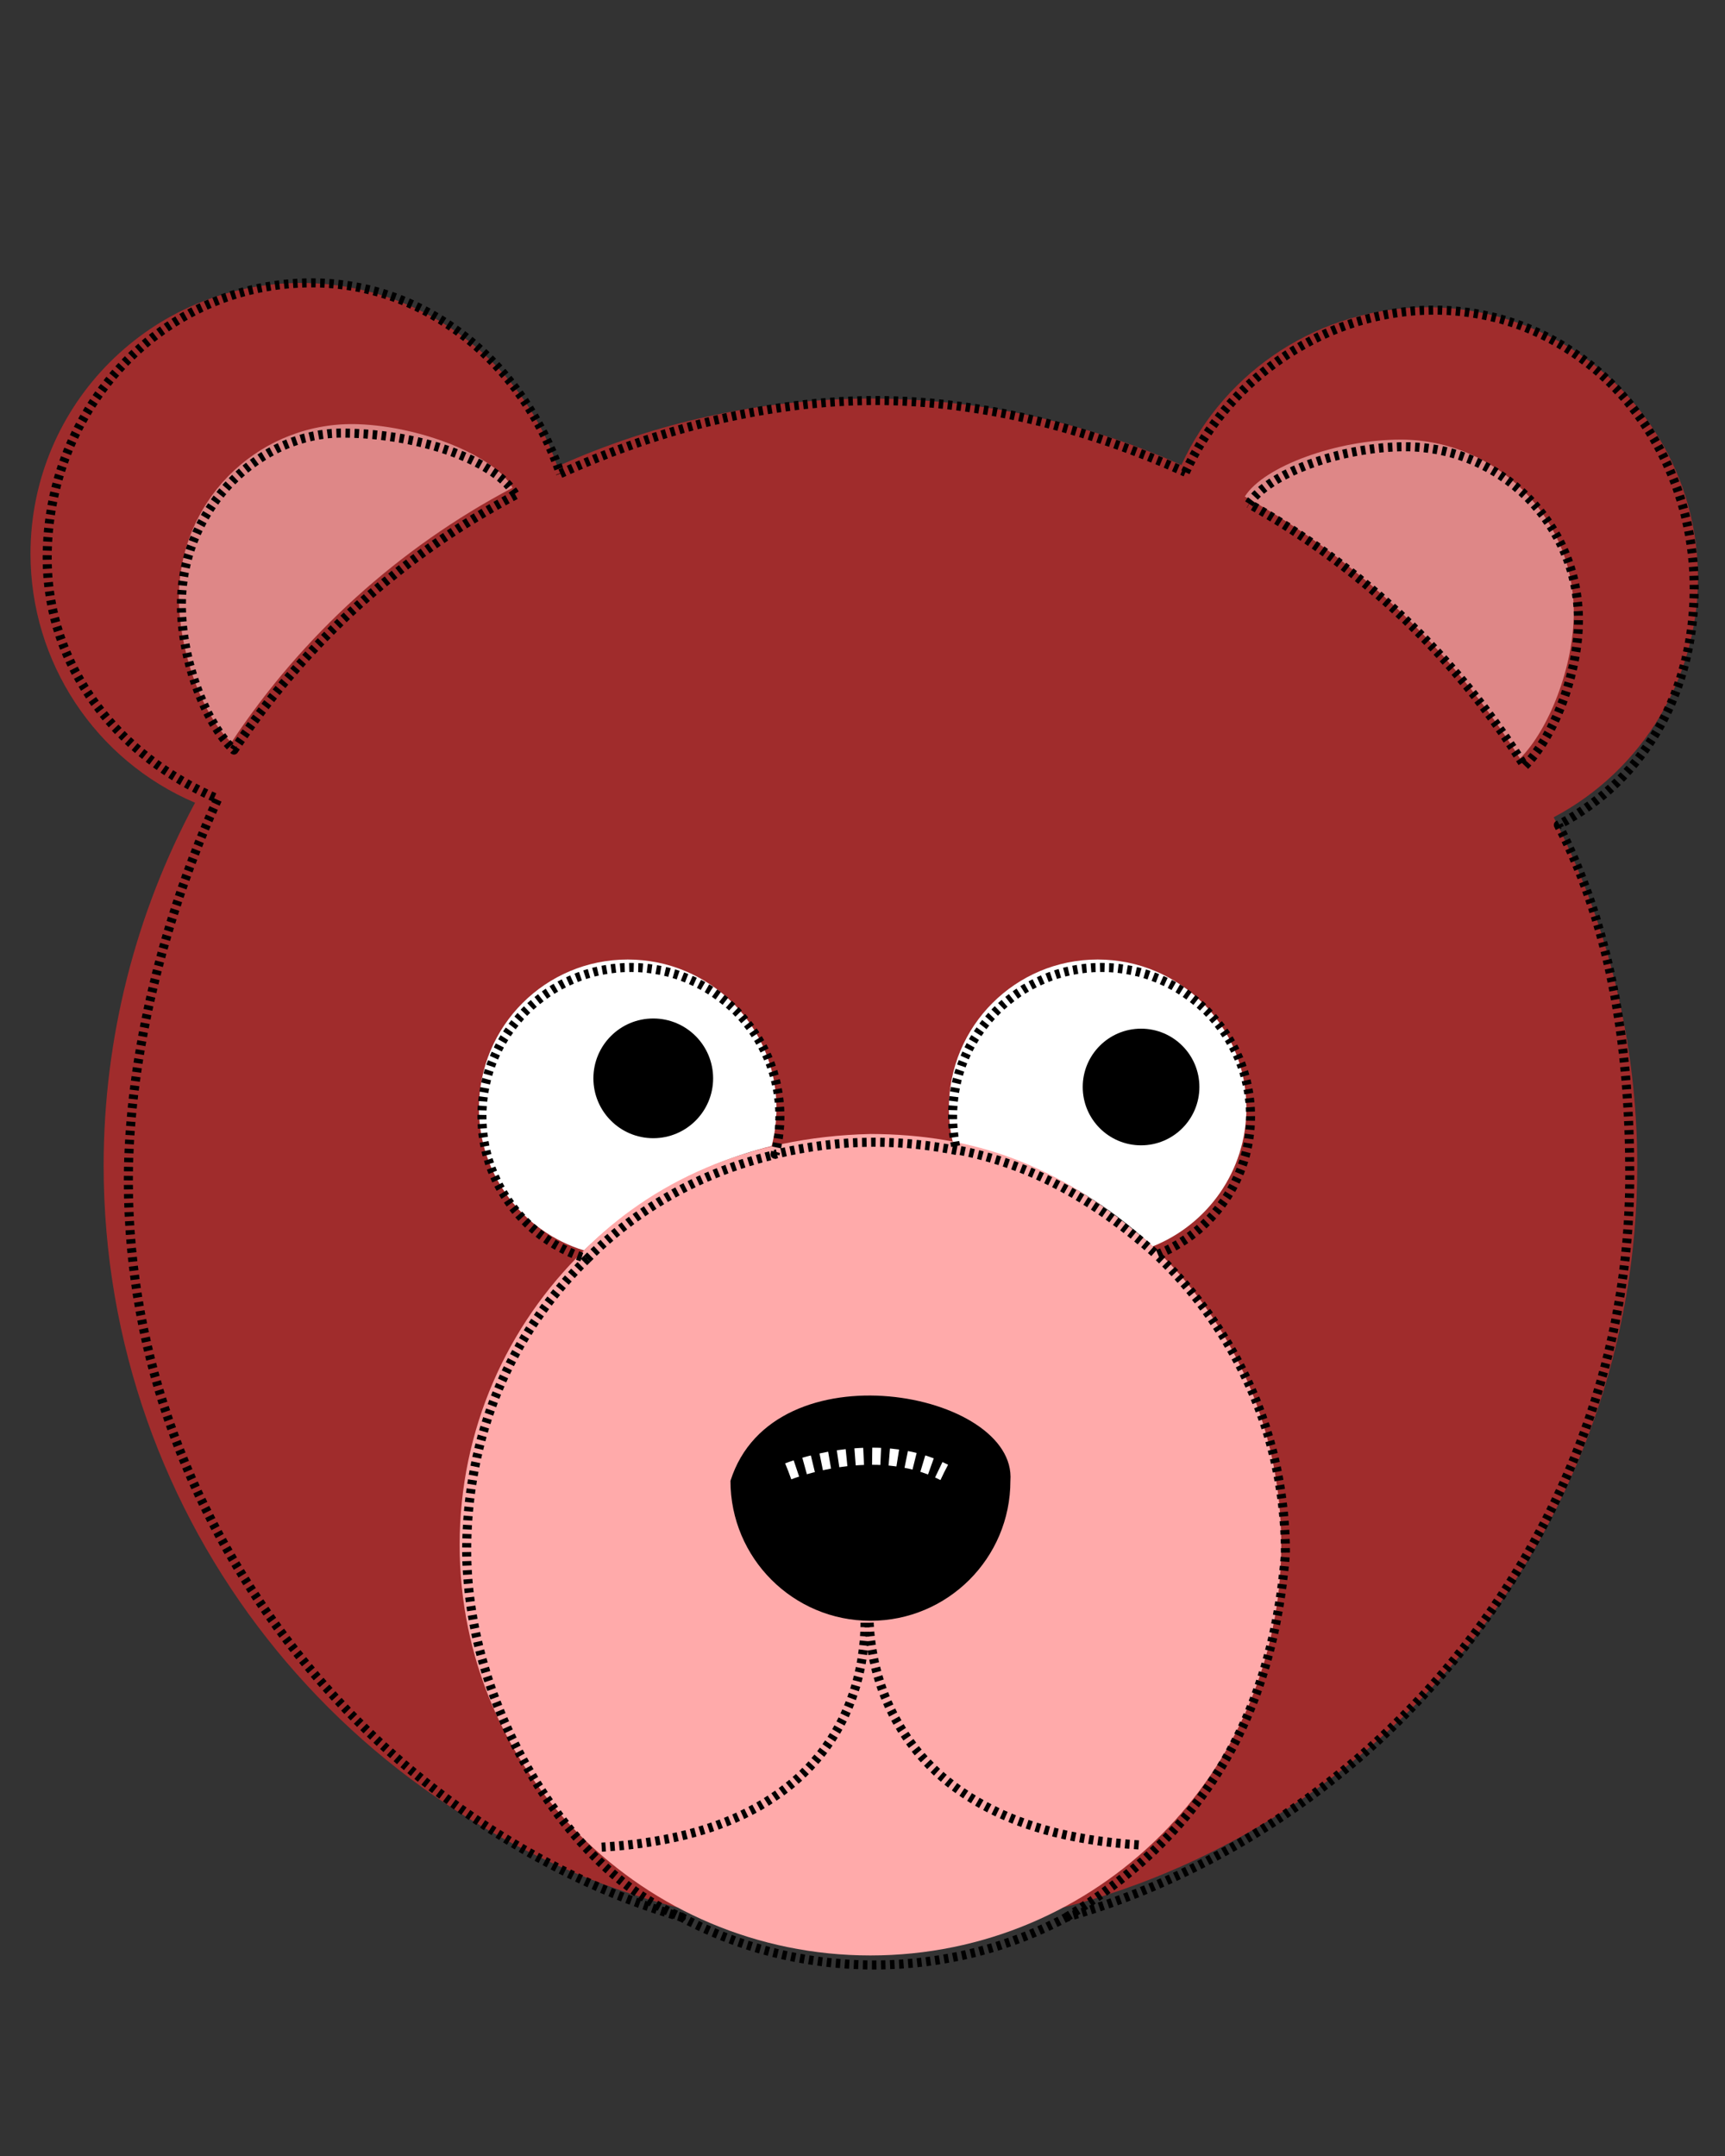 <?xml version="1.0" encoding="UTF-8" standalone="no"?>
<!-- Created with Inkscape (http://www.inkscape.org/) -->

<svg
   xmlns:inkstitch="http://inkstitch.org/namespace"
   xmlns:dc="http://purl.org/dc/elements/1.1/"
   xmlns:cc="http://creativecommons.org/ns#"
   xmlns:rdf="http://www.w3.org/1999/02/22-rdf-syntax-ns#"
   xmlns:svg="http://www.w3.org/2000/svg"
   xmlns="http://www.w3.org/2000/svg"
   xmlns:sodipodi="http://sodipodi.sourceforge.net/DTD/sodipodi-0.dtd"
   xmlns:inkscape="http://www.inkscape.org/namespaces/inkscape"
   width="40mm"
   height="50mm"
   viewBox="0 0 40 50"
   version="1.1"
   id="svg8"
   inkscape:version="0.92.3 (2405546, 2018-03-11)"
   sodipodi:docname="fill-stitch.svg">
  <rect x="0" y="0" width="40" height="50" fill="#333333" stroke="none"/>
  <sodipodi:namedview
     id="base"
     pagecolor="#ffffff"
     bordercolor="#666666"
     borderopacity="1.0"
     inkscape:pageopacity="0.0"
     inkscape:pageshadow="2"
     inkscape:zoom="3.959798"
     inkscape:cx="36.38467"
     inkscape:cy="82.256106"
     inkscape:document-units="mm"
     inkscape:current-layer="g5344"
     showgrid="false"
     inkscape:window-width="1920"
     inkscape:window-height="1033"
     inkscape:window-x="0"
     inkscape:window-y="0"
     inkscape:window-maximized="1"
     inkscape:snap-global="false" />
  <defs
     id="defs2">
    <symbol
       id="inkstitch_fill_start">
      <title
         id="inkstitch_title9432">Fill stitch starting point</title>
      <path
         inkscape:connector-curvature="0"
         style="opacity:1;vector-effect:none;fill:#fafafa;fill-opacity:1;fill-rule:evenodd;stroke:#003399;stroke-width:1.065;stroke-linecap:round;stroke-linejoin:miter;stroke-miterlimit:4;stroke-dasharray:3.195, 3.195;stroke-dashoffset:0;stroke-opacity:1"
         d="m 9.247,-2.6e-6 c -1.9e-6,5.107 -4.14,9.247 -9.247,9.247 C -5.107,9.247 -9.247,5.107 -9.247,-2.6e-6 c 2e-7,-5.107 4.14,-9.247 9.247,-9.247 2.452,0 4.804,0.974 6.538,2.708 1.734,1.734 2.708,4.086 2.708,6.538 0,0 0,0 0,0"
         id="inkstitch_circle13166-6" />
      <path
         inkscape:connector-curvature="0"
         id="inkstitch_path4183"
         d="m 6.573,0.004 c 0,0 -10.451,6.034 -10.451,6.034 0,0 0,-12.068 0,-12.068 0,0 10.451,6.034 10.451,6.034"
         style="opacity:1;vector-effect:none;fill:#000000;fill-opacity:1;fill-rule:evenodd;stroke:none;stroke-width:2.742;stroke-linecap:butt;stroke-linejoin:miter;stroke-miterlimit:4;stroke-dasharray:none;stroke-dashoffset:0;stroke-opacity:1" />
    </symbol>
    <symbol
       id="inkstitch_fill_end">
      <title
         id="inkstitch_title9427">Fill stitch ending point</title>
      <path
         inkscape:connector-curvature="0"
         style="opacity:1;vector-effect:none;fill:#fafafa;fill-opacity:1;fill-rule:evenodd;stroke:#003399;stroke-width:1.065;stroke-linecap:round;stroke-linejoin:miter;stroke-miterlimit:4;stroke-dasharray:3.195, 3.195;stroke-dashoffset:0;stroke-opacity:1"
         d="m 9.22,0.079 c -1.9e-6,5.107 -4.14,9.247 -9.247,9.247 -5.107,0 -9.247,-4.14 -9.247,-9.247 1e-7,-2.452 0.974,-4.804 2.708,-6.538 1.734,-1.734 4.086,-2.708 6.538,-2.708 5.107,0 9.247,4.14 9.247,9.247 0,0 0,0 0,0"
         id="inkstitch_circle13166" />
      <path
         inkscape:connector-curvature="0"
         id="inkstitch_rect5371-2"
         d="m -4.57,-4.57 c 0,0 9.141,0 9.141,0 0,0 0,9.141 0,9.141 0,0 -9.141,0 -9.141,0 0,0 0,-9.141 0,-9.141"
         style="opacity:1;fill:#000000;fill-opacity:1;fill-rule:nonzero;stroke:none;stroke-width:2.272;stroke-linecap:round;stroke-linejoin:round;stroke-miterlimit:4;stroke-dasharray:4.819, 4.819;stroke-dashoffset:0;stroke-opacity:1;paint-order:fill markers stroke" />
    </symbol>
  </defs>
  <g
     id="layer1"
     inkscape:groupmode="layer"
     inkscape:label="Level 1"
     transform="translate(0,-247)">
    <g
       inkscape:label="bear"
       id="g5344">
      <g
         id="g6323"
         inkscape:label="fill"
         transform="matrix(0.528,0,0,0.528,-6.349,142.327)">
        <path
           style="display:inline;opacity:1;fill:#a02c2c;fill-opacity:1;stroke:none;stroke-width:0.4;stroke-linecap:butt;stroke-linejoin:round;stroke-miterlimit:4;stroke-dasharray:0.2, 0.2;stroke-dashoffset:0;stroke-opacity:1"
           d="m 25.257,210.672 c -6.568,9e-5 -11.893,5.325 -11.893,11.893 7.93e-4,4.764 2.845,9.069 7.227,10.938 -2.632,4.895 -4.011,10.365 -4.015,15.923 -8e-6,15.683 10.72,28.861 25.233,32.608 -0.527,-0.3 0.83,-0.65 0.332,-1.043 -3.749,-2.964 -8.429,-8.445 -8.526,-14.564 1.27e-4,-5.07 2.429,-10.383 5.796,-13.661 -2.672,-0.82 -5.283,-2.838 -5.283,-5.778 0.334,-8.52 11.335,-6.801 10.861,-0.334 0,0.574 0.059,2.601 -0.08,3.131 3.275,-1.104 7.138,-1.629 9.63,-0.233 0.088,-0.681 -0.125,-2.391 -0.04,-2.898 0.601,-3.608 2.39,-5.263 5.998,-5.263 3.608,0 5.397,2.123 5.397,5.731 0,2.754 -2.106,4.708 -4.517,5.668 3.475,3.288 5.981,8.275 5.981,13.437 -0.987,7.427 -4.793,11.631 -9.292,14.858 -0.52,0.373 1.205,0.599 0.631,0.949 14.512,-3.747 25.232,-16.925 25.232,-32.608 -2.64e-4,-5.313 -1.258,-10.551 -3.67,-15.285 3.895,-2.058 6.333,-6.101 6.337,-10.506 1.99e-4,-6.569 -5.325,-11.894 -11.893,-11.894 -4.642,0.005 -8.857,2.711 -10.794,6.929 -4.298,-1.917 -8.95,-2.912 -13.655,-2.92 -4.743,0.014 -9.429,1.03 -13.752,2.982 -1.639,-4.814 -6.158,-8.053 -11.243,-8.059 z m 7.872,8.929 c -4.987,2.636 -7.763,5.079 -10.877,9.783 -4.862,-9.333 4.541,-13.916 10.877,-9.783 z m 45.715,10.42 c -2.999,-4.788 -5.752,-7.341 -10.681,-10.101 7.424,-4.04 14.348,2.354 10.681,10.101 z"
           id="path4888"
           inkscape:connector-curvature="0"
           sodipodi:nodetypes="cccccsccccccsssccsccccccccccccccc"
           embroider_fill_underlay="True" />
        <path
           style="display:inline;opacity:1;fill:#ffffff;fill-opacity:1;stroke:none;stroke-width:0.5;stroke-linecap:butt;stroke-linejoin:round;stroke-miterlimit:4;stroke-dasharray:0.25, 0.25;stroke-dashoffset:0;stroke-opacity:1"
           d="m 39.592,240.388 c -3.608,0 -6.533,2.925 -6.533,6.533 0,2.94 1.943,5.426 4.615,6.246 2.256,-2.196 5.082,-3.806 8.238,-4.585 0.139,-0.53 0.213,-1.087 0.213,-1.661 0,-3.608 -2.925,-6.533 -6.533,-6.533 z"
           id="path5307"
           inkscape:connector-curvature="0"
           embroider_fill_underlay="True" />
        <path
           style="display:inline;opacity:1;fill:#ffffff;fill-opacity:1;stroke:none;stroke-width:0.121;stroke-linecap:butt;stroke-linejoin:round;stroke-miterlimit:4;stroke-dasharray:0.06, 0.06;stroke-dashoffset:0;stroke-opacity:1"
           d="m 60.229,240.388 c -3.608,0 -6.532,2.925 -6.532,6.533 0,0.515 0.061,1.015 0.174,1.495 3.36,0.684 6.377,2.305 8.775,4.574 2.411,-0.961 4.117,-3.315 4.117,-6.069 0,-3.608 -2.925,-6.533 -6.533,-6.533 z"
           id="path5315"
           inkscape:connector-curvature="0"
           embroider_fill_underlay="True" />
        <path
           embroider_angle="-20"
           sodipodi:nodetypes="ccssc"
           inkscape:connector-curvature="0"
           id="path5067"
           d="m 22.186,230.855 c 3.114,-4.704 7.359,-8.551 12.347,-11.186 -0.742,-1.377 -3.96,-2.689 -6.772,-2.792 -4.196,-0.153 -7.721,3.125 -7.873,7.321 -0.091,2.498 1.019,5.469 2.299,6.657 z"
           style="display:inline;opacity:1;fill:#de8787;fill-opacity:1;stroke:none;stroke-width:0.4;stroke-linecap:butt;stroke-linejoin:round;stroke-miterlimit:4;stroke-dasharray:0.2, 0.2;stroke-dashoffset:0;stroke-opacity:1"
           embroider_fill_underlay="True" />
        <path
           style="display:inline;opacity:1;fill:#de8787;fill-opacity:1;stroke:none;stroke-width:0.14;stroke-linecap:butt;stroke-linejoin:round;stroke-miterlimit:4;stroke-dasharray:0.07, 0.07;stroke-dashoffset:0;stroke-opacity:1"
           d="m 66.694,220.054 c 4.929,2.76 9.085,6.717 12.084,11.504 1.251,-1.238 2.363,-4.015 2.363,-6.403 0,-4.199 -3.404,-7.602 -7.603,-7.602 -2.784,0 -6.01,1.17 -6.844,2.501 z"
           id="path5069"
           inkscape:connector-curvature="0"
           sodipodi:nodetypes="ccssc"
           embroider_fill_underlay="True"
           embroider_angle="60" />
        <path
           style="display:inline;opacity:1;fill:#ffaaaa;fill-opacity:1;stroke:none;stroke-width:0.121;stroke-linecap:butt;stroke-linejoin:round;stroke-miterlimit:4;stroke-dasharray:0.06, 0.06;stroke-dashoffset:0;stroke-opacity:1"
           d="m 50.252,248.052 c -5.477,0.128 -9.634,2.152 -12.579,5.114 -3.367,3.277 -5.462,7.856 -5.462,12.926 -3.7e-5,9.964 8.077,18.041 18.041,18.041 9.964,4e-5 18.041,-8.077 18.041,-18.041 -1.24e-4,-5.162 -2.172,-9.814 -5.647,-13.103 -3.998,-3.581 -7.815,-4.92 -12.394,-4.938 z m -0.134,12.225 c 3.268,-0.074 5.58,1.202 5.412,3.41 0,3.395 -2.819,4.654 -5.278,4.744 -2.525,0.092 -5.479,-1.683 -5.479,-5.078 0.825,-2.609 2.804,-3.018 5.345,-3.076 z"
           id="path5309"
           inkscape:connector-curvature="0"
           sodipodi:nodetypes="cccccccccscc"
           embroider_fill_underlay="True" />
        <path
           embroider_repeats="4"
           style="display:inline;opacity:1;fill:none;fill-opacity:1;stroke:#000000;stroke-width:0.4;stroke-linecap:butt;stroke-linejoin:round;stroke-miterlimit:4;stroke-dasharray:0.2, 0.2;stroke-dashoffset:0;stroke-opacity:1"
           d="m 50.203,268.718 c 0,0 -0.945,9.808 11.906,10.564"
           id="path5157"
           inkscape:connector-curvature="0"
           sodipodi:nodetypes="cc" />
        <path
           embroider_repeats="4"
           inkscape:connector-curvature="0"
           id="path5159"
           d="m 49.977,268.718 c 0,0 1.323,9.903 -11.528,10.659"
           style="display:inline;opacity:1;fill:none;fill-opacity:1;stroke:#000000;stroke-width:0.4;stroke-linecap:butt;stroke-linejoin:round;stroke-miterlimit:4;stroke-dasharray:0.2, 0.2;stroke-dashoffset:0;stroke-opacity:1"
           sodipodi:nodetypes="cc" />
        <path
           style="display:inline;opacity:1;fill:#000000;fill-opacity:1;stroke:none;stroke-width:0.114;stroke-linecap:butt;stroke-linejoin:round;stroke-miterlimit:4;stroke-dasharray:0.057, 0.057;stroke-dashoffset:0;stroke-opacity:1"
           d="m 56.399,263.286 c 0,3.395 -2.752,6.147 -6.147,6.147 -3.395,0 -6.147,-2.752 -6.147,-6.147 1.885,-5.963 12.592,-3.924 12.294,0 z"
           id="path4896"
           inkscape:connector-curvature="0"
           sodipodi:nodetypes="cscc"
           embroider_fill_underlay="True" />
        <path
           sodipodi:nodetypes="sssss"
           style="display:inline;opacity:1;fill:#000000;fill-opacity:1;stroke:none;stroke-width:0.062;stroke-linecap:butt;stroke-linejoin:round;stroke-miterlimit:4;stroke-dasharray:0.031, 0.031;stroke-dashoffset:0;stroke-opacity:1"
           d="m 43.343,245.608 c 0,1.452 -1.177,2.629 -2.629,2.629 -1.452,0 -2.629,-1.177 -2.629,-2.629 0,-1.452 1.177,-2.629 2.629,-2.629 1.452,0 2.629,1.177 2.629,2.629 z"
           id="path4908"
           inkscape:connector-curvature="0"
           embroider_fill_underlay="True" />
        <path
           embroider_fill_underlay="True"
           inkscape:connector-curvature="0"
           id="path5272"
           d="m 64.699,245.988 c 0,1.415 -1.147,2.562 -2.562,2.562 -1.415,0 -2.562,-1.147 -2.562,-2.562 0,-1.415 1.147,-2.562 2.562,-2.562 1.415,0 2.562,1.147 2.562,2.562 z"
           style="display:inline;opacity:1;fill:#000000;fill-opacity:1;stroke:none;stroke-width:0.062;stroke-linecap:butt;stroke-linejoin:round;stroke-miterlimit:4;stroke-dasharray:0.031, 0.031;stroke-dashoffset:0;stroke-opacity:1"
           sodipodi:nodetypes="sssss" />
        <path
           sodipodi:nodetypes="cscsc"
           inkscape:connector-curvature="0"
           id="path5346"
           d="m 53.588,262.789 c 0,0.443 -1.491,-0.096 -3.447,-0.096 -1.956,0 -3.636,0.539 -3.636,0.096 0,-0.443 1.633,-1.227 3.589,-1.227 1.956,0 3.494,0.784 3.494,1.227 z"
           style="display:none;opacity:1;fill:#ffffff;fill-opacity:1;stroke:none;stroke-width:0.4;stroke-linecap:butt;stroke-linejoin:round;stroke-miterlimit:4;stroke-dasharray:0.2, 0.2;stroke-dashoffset:0;stroke-opacity:1"
           embroider_fill_underlay="True" />
        <path
           embroider_repeats="5"
           inkscape:connector-curvature="0"
           id="path4945"
           d="m 46.646,262.868 c 0,0 3.802,-1.521 6.844,0.045"
           style="opacity:1;fill:none;fill-opacity:1;stroke:#ffffff;stroke-width:0.752;stroke-linecap:butt;stroke-linejoin:round;stroke-miterlimit:4;stroke-dasharray:0.376, 0.376;stroke-dashoffset:0;stroke-opacity:1" />
      </g>
      <g
         id="g5974"
         inkscape:label="outline running stitch"
         transform="matrix(0.528,0,0,0.528,-36.272,153.336)">
        <path
           sodipodi:nodetypes="cccccccc"
           style="opacity:1;fill:none;fill-opacity:1;stroke:#000000;stroke-width:1.5;stroke-linecap:butt;stroke-linejoin:round;stroke-miterlimit:4;stroke-dasharray:0.75, 0.75;stroke-dashoffset:0;stroke-opacity:1"
           d="m 356.541,878.059 c -12.727,12.387 -19.968,29.353 -19.968,48.515 0.217,27.373 18.157,53.633 35.597,60.59 -48.086,-13.824 -91.665,-62.758 -91.665,-122.032 0.015,-21.005 6.225,-44.466 14.819,-63.305 -16.564,-7.065 -28.27,-21.898 -28.273,-39.905 3.4e-4,-24.826 19.029,-45.627 43.855,-45.627 19.22,0.025 35.004,13.421 41.2,31.615"
           transform="scale(0.265)"
           id="path5966"
           inkscape:connector-curvature="0"
           embroider_repeats="3" />
        <path
           sodipodi:nodetypes="ccscc"
           inkscape:connector-curvature="0"
           id="path5940"
           transform="scale(0.265)"
           d="m 344.668,751.451 c -18.85,9.962 -34.896,24.5 -46.664,42.279 -4.835,-4.49 -9.031,-15.718 -8.688,-25.16 0.558,-15.363 13.08,-27.468 26.733,-27.376 13.653,0.092 25.816,5.053 28.619,10.257"
           style="opacity:1;fill:none;fill-opacity:1;stroke:#000000;stroke-width:1.5;stroke-linecap:butt;stroke-linejoin:round;stroke-miterlimit:4;stroke-dasharray:0.75, 0.75;stroke-dashoffset:0;stroke-opacity:1"
           embroider_repeats="3" />
        <path
           sodipodi:nodetypes="ccc"
           style="opacity:1;fill:none;fill-opacity:1;stroke:#000000;stroke-width:1.5;stroke-linecap:butt;stroke-linejoin:round;stroke-miterlimit:4;stroke-dasharray:0.75, 0.75;stroke-dashoffset:0;stroke-opacity:1"
           d="m 352.105,747.91 c 16.339,-7.375 34.22,-12.06 52.146,-12.115 17.786,0.033 35.199,4.638 51.442,11.882"
           transform="scale(0.265)"
           id="path5942"
           inkscape:connector-curvature="0"
           embroider_repeats="3" />
        <path
           inkscape:connector-curvature="0"
           id="path5934"
           transform="scale(0.265)"
           d="m 466.223,752.91 c 3.153,-5.032 15.345,-9.453 25.867,-9.453 15.869,0 28.734,12.864 28.734,28.732 0,9.025 -4.2,19.52 -8.93,24.201 -11.336,-18.095 -27.042,-33.047 -45.672,-43.48"
           style="opacity:1;fill:none;fill-opacity:1;stroke:#000000;stroke-width:1.5;stroke-linecap:butt;stroke-linejoin:round;stroke-miterlimit:4;stroke-dasharray:0.75, 0.75;stroke-dashoffset:0;stroke-opacity:1"
           sodipodi:nodetypes="csscc"
           embroider_repeats="3" />
        <path
           sodipodi:nodetypes="cccccc"
           style="opacity:1;fill:none;fill-opacity:1;stroke:#000000;stroke-width:1.5;stroke-linecap:butt;stroke-linejoin:round;stroke-miterlimit:4;stroke-dasharray:0.75, 0.75;stroke-dashoffset:0;stroke-opacity:1"
           d="m 455.693,747.678 c 7.323,-15.943 23.59,-26.847 41.135,-26.866 24.826,3.4e-4 43.179,21.281 43.178,46.108 -0.013,16.65 -7.793,31.451 -22.515,39.231 9.116,17.893 11.839,38.027 11.84,58.108 3e-5,59.273 -42.208,108.403 -93.336,122.904"
           transform="scale(0.265)"
           id="path5978"
           inkscape:connector-curvature="0"
           embroider_repeats="3" />
        <path
           style="opacity:1;fill:none;fill-opacity:1;stroke:#000000;stroke-width:1.5;stroke-linecap:butt;stroke-linejoin:round;stroke-miterlimit:4;stroke-dasharray:0.75, 0.75;stroke-dashoffset:0;stroke-opacity:1"
           d="m 436.166,987.093 c -9.562,5.108 -20.485,8.005 -32.084,8.004 -11.752,5e-5 -22.81,-2.973 -32.463,-8.209"
           transform="scale(0.265)"
           id="path6011"
           inkscape:connector-curvature="0"
           sodipodi:nodetypes="ccc"
           embroider_repeats="4" />
        <path
           sodipodi:nodetypes="cccsssc"
           style="opacity:1;fill:none;fill-opacity:1;stroke:#000000;stroke-width:1.5;stroke-linecap:butt;stroke-linejoin:round;stroke-miterlimit:4;stroke-dasharray:0.75, 0.75;stroke-dashoffset:0;stroke-opacity:1"
           d="m 435.996,987.162 c 20.993,-12.805 33.98,-31.433 36.271,-60.25 -4.7e-4,-19.51 -8.209,-37.093 -21.344,-49.521 9.114,-3.632 15.559,-12.53 15.559,-22.939 0,-13.636 -11.055,-24.691 -24.691,-24.691 -13.637,0 -24.689,11.055 -24.689,24.691 0,1.945 0.231,3.835 0.656,5.65"
           transform="scale(0.265)"
           id="path6000"
           inkscape:connector-curvature="0"
           embroider_repeats="3" />
        <path
           sodipodi:nodetypes="cc"
           style="opacity:1;fill:none;fill-opacity:1;stroke:#000000;stroke-width:1.5;stroke-linecap:butt;stroke-linejoin:round;stroke-miterlimit:4;stroke-dasharray:0.75, 0.75;stroke-dashoffset:0;stroke-opacity:1"
           d="m 418.41,860.113 c 11.348,2.302 21.756,7.642 32.514,17.277"
           transform="scale(0.265)"
           id="path5946"
           inkscape:connector-curvature="0"
           embroider_repeats="4" />
        <path
           sodipodi:nodetypes="cccsssc"
           style="opacity:1;fill:none;fill-opacity:1;stroke:#000000;stroke-width:1.5;stroke-linecap:butt;stroke-linejoin:round;stroke-miterlimit:4;stroke-dasharray:0.75, 0.75;stroke-dashoffset:0;stroke-opacity:1"
           d="m 417.758,860.102 c -4.418,-0.9 -8.992,-1.373 -13.676,-1.373 -5.657,-3e-5 -11.15,0.701 -16.406,2 0.525,-2.004 0.807,-4.108 0.807,-6.277 0,-13.636 -11.055,-24.691 -24.691,-24.691 -13.636,0 -24.691,11.055 -24.691,24.691 0,11.113 7.344,20.51 17.441,23.607"
           transform="scale(0.265)"
           id="path5982"
           inkscape:connector-curvature="0"
           embroider_repeats="3" />
        <path
           sodipodi:nodetypes="cc"
           style="opacity:1;fill:none;fill-opacity:1;stroke:#000000;stroke-width:1.5;stroke-linecap:butt;stroke-linejoin:round;stroke-miterlimit:4;stroke-dasharray:0.75, 0.75;stroke-dashoffset:0;stroke-opacity:1"
           d="m 356.541,878.059 c 7.974,-8.021 18.301,-14.222 31.129,-17.272"
           transform="scale(0.265)"
           id="path5992"
           inkscape:connector-curvature="0"
           embroider_repeats="4" />
      </g>
    </g>
  </g>
</svg>
